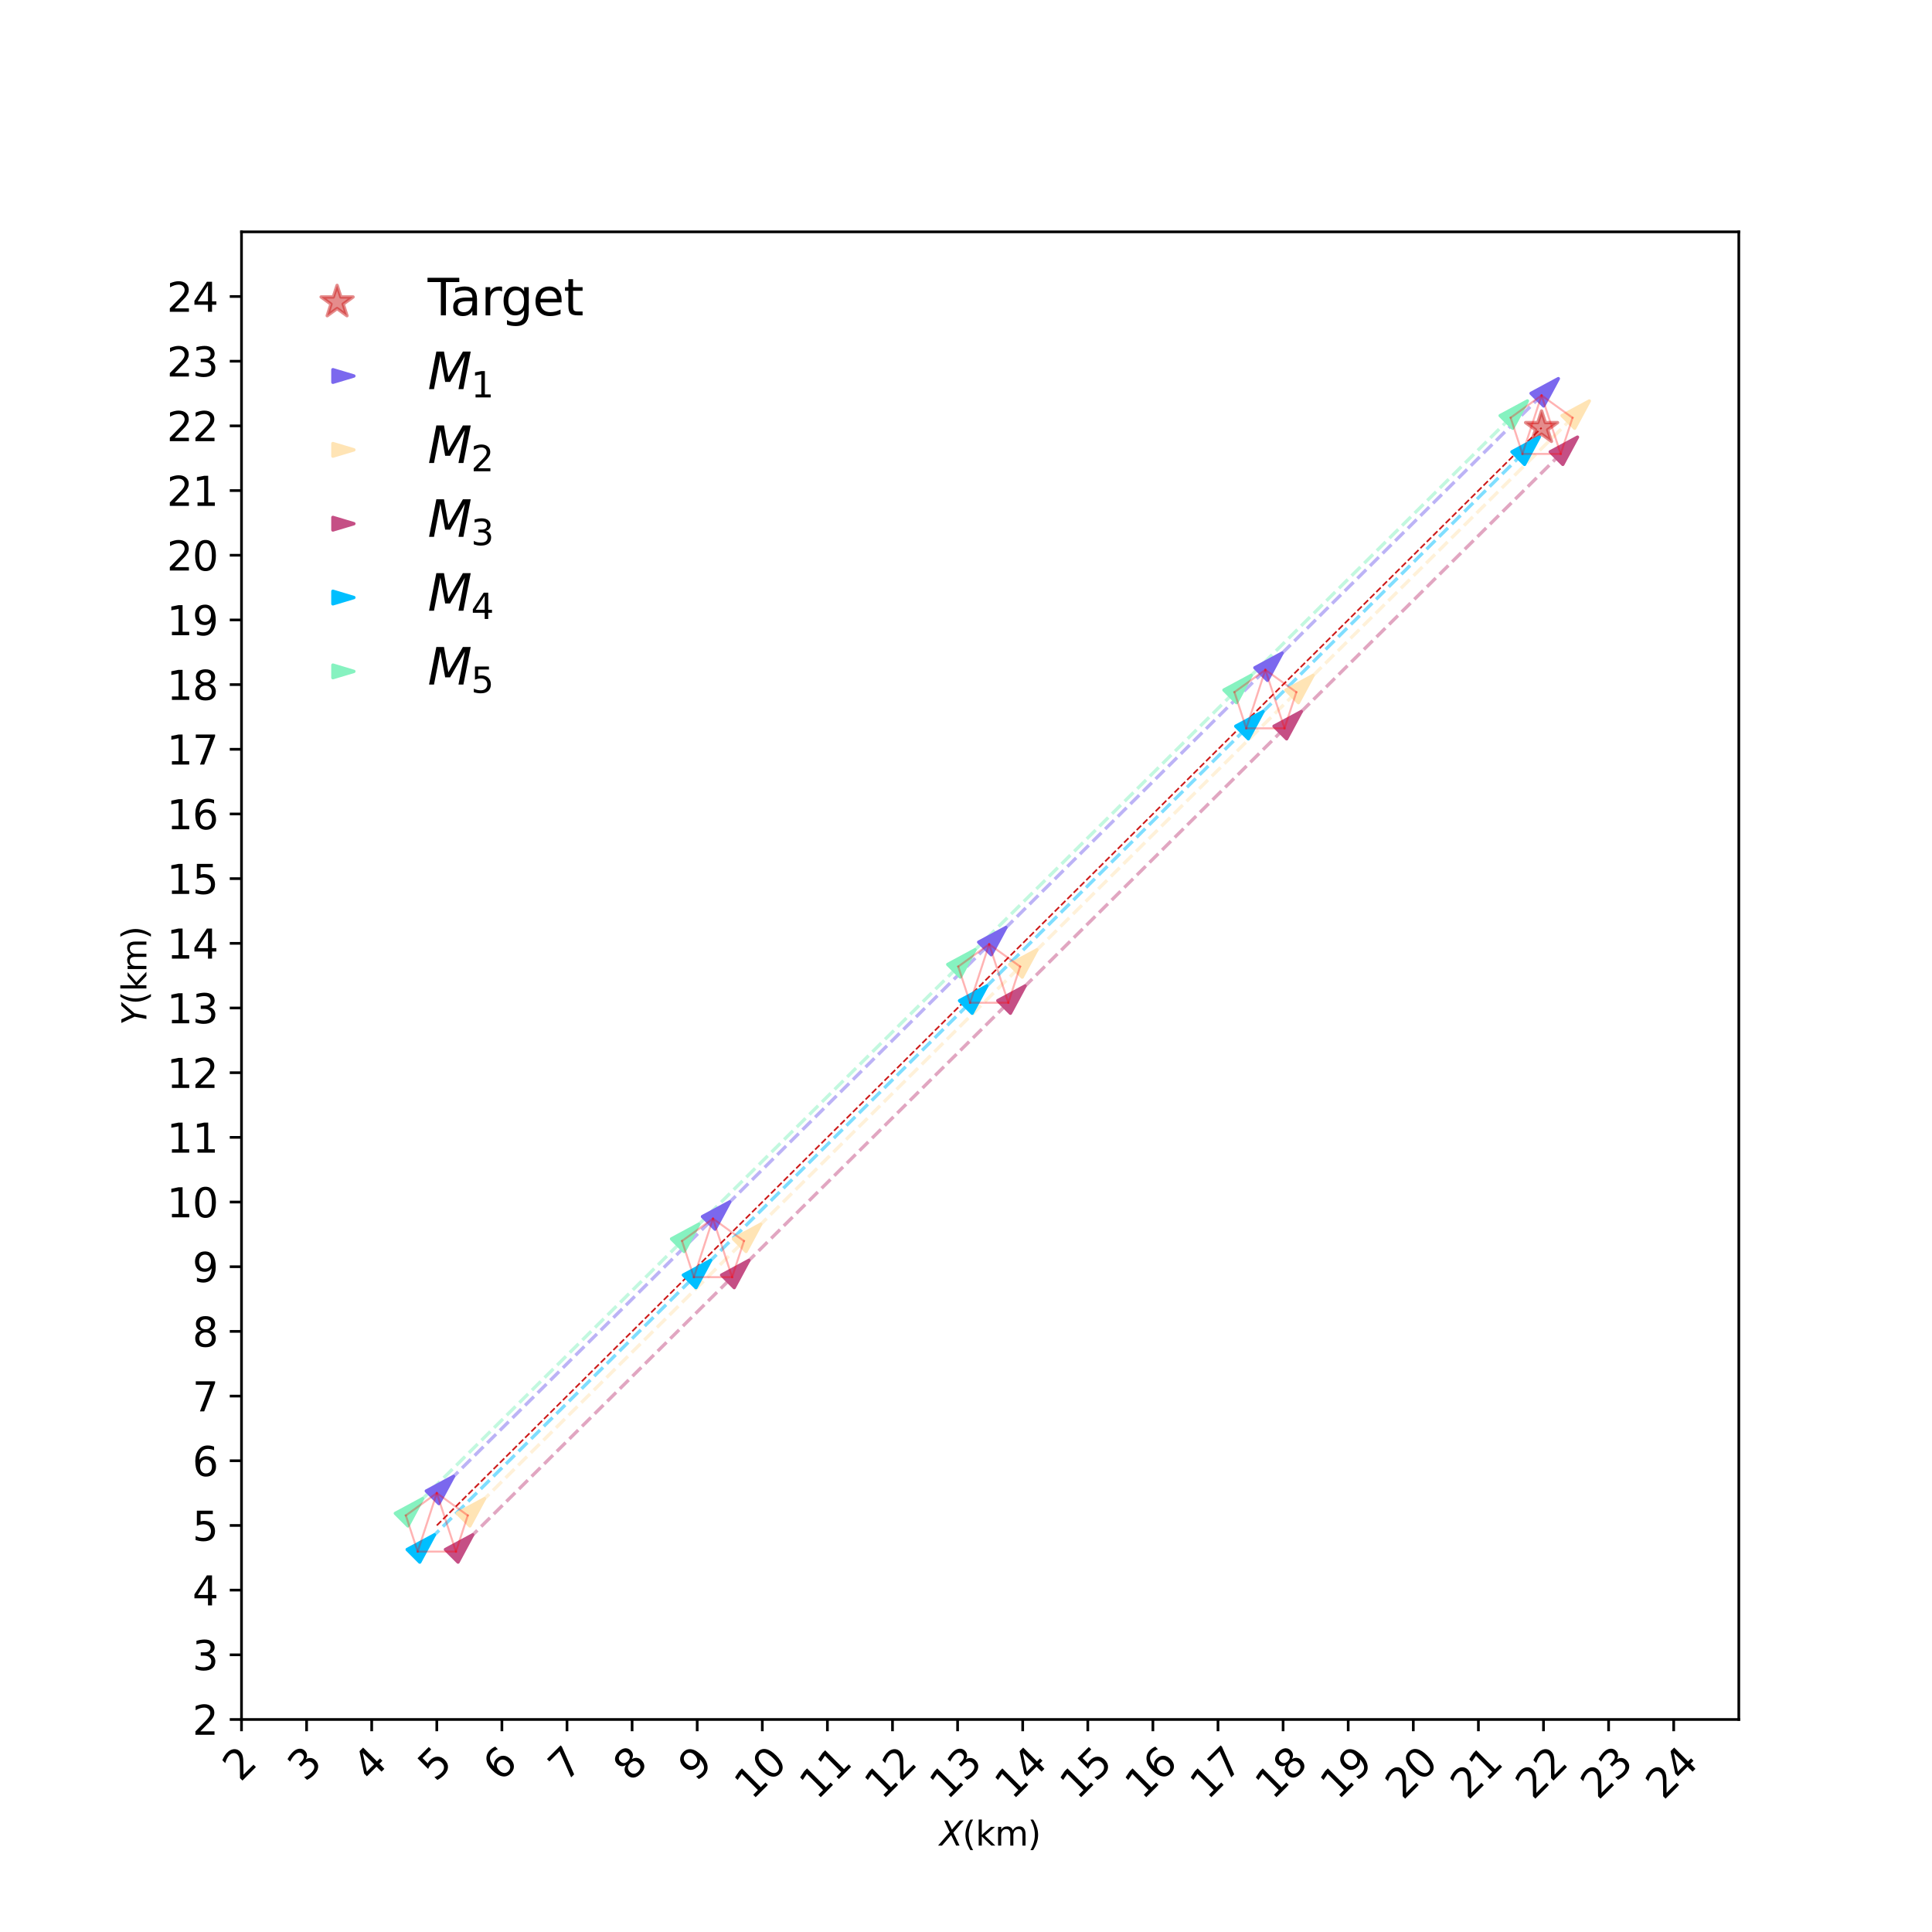 <?xml version="1.0" encoding="utf-8" standalone="no"?>
<!DOCTYPE svg PUBLIC "-//W3C//DTD SVG 1.1//EN"
  "http://www.w3.org/Graphics/SVG/1.1/DTD/svg11.dtd">
<svg xmlns:xlink="http://www.w3.org/1999/xlink" width="576pt" height="576pt" viewBox="0 0 576 576" xmlns="http://www.w3.org/2000/svg" version="1.1">
 <defs>
  <style type="text/css">*{stroke-linejoin: round; stroke-linecap: butt}</style>
 </defs>
 <g id="figure_1">
  <g id="patch_1">
   <path d="M 0 576 
L 576 576 
L 576 0 
L 0 0 
z
" style="fill: #ffffff"/>
  </g>
  <g id="axes_1">
   <g id="patch_2">
    <path d="M 72 512.64 
L 518.4 512.64 
L 518.4 69.12 
L 72 69.12 
z
" style="fill: #ffffff"/>
   </g>
   <g id="PathCollection_1">
    <defs>
     <path id="mf461448327" d="M 0 -5 
L -1.123 -1.545 
L -4.755 -1.545 
L -1.816 0.59 
L -2.939 4.045 
L -0 1.91 
L 2.939 4.045 
L 1.816 0.59 
L 4.755 -1.545 
L 1.123 -1.545 
z
" style="stroke: #cc1a1a; stroke-opacity: 0.5"/>
    </defs>
    <g clip-path="url(#pf5f53a43ed)">
     <use xlink:href="#mf461448327" x="459.603" y="127.538" style="fill: #cc1a1a; fill-opacity: 0.5; stroke: #cc1a1a; stroke-opacity: 0.5"/>
    </g>
   </g>
   <g id="PathCollection_2">
    <defs>
     <path id="m5a929d1d3b" d="M -1.25 -1.875 
L -1.25 1.875 
L 5 0 
z
" style="stroke: #7b68ee"/>
    </defs>
    <g clip-path="url(#pf5f53a43ed)"/>
   </g>
   <g id="PathCollection_3">
    <defs>
     <path id="med8a82a17f" d="M -1.25 -1.875 
L -1.25 1.875 
L 5 0 
z
" style="stroke: #ffe4b5"/>
    </defs>
    <g clip-path="url(#pf5f53a43ed)"/>
   </g>
   <g id="PathCollection_4">
    <defs>
     <path id="m4ff915cef5" d="M -1.25 -1.875 
L -1.25 1.875 
L 5 0 
z
" style="stroke: #c54f85"/>
    </defs>
    <g clip-path="url(#pf5f53a43ed)"/>
   </g>
   <g id="PathCollection_5">
    <defs>
     <path id="mc1f5eaf09a" d="M -1.25 -1.875 
L -1.25 1.875 
L 5 0 
z
" style="stroke: #00bfff"/>
    </defs>
    <g clip-path="url(#pf5f53a43ed)"/>
   </g>
   <g id="PathCollection_6">
    <defs>
     <path id="md182b844af" d="M -1.25 -1.875 
L -1.25 1.875 
L 5 0 
z
" style="stroke: #86f2c0"/>
    </defs>
    <g clip-path="url(#pf5f53a43ed)"/>
   </g>
   <g id="matplotlib.axis_1">
    <g id="xtick_1">
     <g id="line2d_1">
      <defs>
       <path id="mb06c5d0f78" d="M 0 0 
L 0 3.5 
" style="stroke: #000000; stroke-width: 0.8"/>
      </defs>
      <g>
       <use xlink:href="#mb06c5d0f78" x="72" y="512.64" style="stroke: #000000; stroke-width: 0.8"/>
      </g>
     </g>
     <g id="text_1">
      <!-- 2 -->
      <g transform="translate(71.642 531.486)rotate(-45)scale(0.12 -0.12)">
       <defs>
        <path id="DejaVuSans-32" d="M 1228 531 
L 3431 531 
L 3431 0 
L 469 0 
L 469 531 
Q 828 903 1448 1529 
Q 2069 2156 2228 2338 
Q 2531 2678 2651 2914 
Q 2772 3150 2772 3378 
Q 2772 3750 2511 3984 
Q 2250 4219 1831 4219 
Q 1534 4219 1204 4116 
Q 875 4013 500 3803 
L 500 4441 
Q 881 4594 1212 4672 
Q 1544 4750 1819 4750 
Q 2544 4750 2975 4387 
Q 3406 4025 3406 3419 
Q 3406 3131 3298 2873 
Q 3191 2616 2906 2266 
Q 2828 2175 2409 1742 
Q 1991 1309 1228 531 
z
" transform="scale(0.016)"/>
       </defs>
       <use xlink:href="#DejaVuSans-32"/>
      </g>
     </g>
    </g>
    <g id="xtick_2">
     <g id="line2d_2">
      <g>
       <use xlink:href="#mb06c5d0f78" x="91.409" y="512.64" style="stroke: #000000; stroke-width: 0.8"/>
      </g>
     </g>
     <g id="text_2">
      <!-- 3 -->
      <g transform="translate(91.051 531.486)rotate(-45)scale(0.12 -0.12)">
       <defs>
        <path id="DejaVuSans-33" d="M 2597 2516 
Q 3050 2419 3304 2112 
Q 3559 1806 3559 1356 
Q 3559 666 3084 287 
Q 2609 -91 1734 -91 
Q 1441 -91 1130 -33 
Q 819 25 488 141 
L 488 750 
Q 750 597 1062 519 
Q 1375 441 1716 441 
Q 2309 441 2620 675 
Q 2931 909 2931 1356 
Q 2931 1769 2642 2001 
Q 2353 2234 1838 2234 
L 1294 2234 
L 1294 2753 
L 1863 2753 
Q 2328 2753 2575 2939 
Q 2822 3125 2822 3475 
Q 2822 3834 2567 4026 
Q 2313 4219 1838 4219 
Q 1578 4219 1281 4162 
Q 984 4106 628 3988 
L 628 4550 
Q 988 4650 1302 4700 
Q 1616 4750 1894 4750 
Q 2613 4750 3031 4423 
Q 3450 4097 3450 3541 
Q 3450 3153 3228 2886 
Q 3006 2619 2597 2516 
z
" transform="scale(0.016)"/>
       </defs>
       <use xlink:href="#DejaVuSans-33"/>
      </g>
     </g>
    </g>
    <g id="xtick_3">
     <g id="line2d_3">
      <g>
       <use xlink:href="#mb06c5d0f78" x="110.817" y="512.64" style="stroke: #000000; stroke-width: 0.8"/>
      </g>
     </g>
     <g id="text_3">
      <!-- 4 -->
      <g transform="translate(110.459 531.486)rotate(-45)scale(0.12 -0.12)">
       <defs>
        <path id="DejaVuSans-34" d="M 2419 4116 
L 825 1625 
L 2419 1625 
L 2419 4116 
z
M 2253 4666 
L 3047 4666 
L 3047 1625 
L 3713 1625 
L 3713 1100 
L 3047 1100 
L 3047 0 
L 2419 0 
L 2419 1100 
L 313 1100 
L 313 1709 
L 2253 4666 
z
" transform="scale(0.016)"/>
       </defs>
       <use xlink:href="#DejaVuSans-34"/>
      </g>
     </g>
    </g>
    <g id="xtick_4">
     <g id="line2d_4">
      <g>
       <use xlink:href="#mb06c5d0f78" x="130.226" y="512.64" style="stroke: #000000; stroke-width: 0.8"/>
      </g>
     </g>
     <g id="text_4">
      <!-- 5 -->
      <g transform="translate(129.868 531.486)rotate(-45)scale(0.12 -0.12)">
       <defs>
        <path id="DejaVuSans-35" d="M 691 4666 
L 3169 4666 
L 3169 4134 
L 1269 4134 
L 1269 2991 
Q 1406 3038 1543 3061 
Q 1681 3084 1819 3084 
Q 2600 3084 3056 2656 
Q 3513 2228 3513 1497 
Q 3513 744 3044 326 
Q 2575 -91 1722 -91 
Q 1428 -91 1123 -41 
Q 819 9 494 109 
L 494 744 
Q 775 591 1075 516 
Q 1375 441 1709 441 
Q 2250 441 2565 725 
Q 2881 1009 2881 1497 
Q 2881 1984 2565 2268 
Q 2250 2553 1709 2553 
Q 1456 2553 1204 2497 
Q 953 2441 691 2322 
L 691 4666 
z
" transform="scale(0.016)"/>
       </defs>
       <use xlink:href="#DejaVuSans-35"/>
      </g>
     </g>
    </g>
    <g id="xtick_5">
     <g id="line2d_5">
      <g>
       <use xlink:href="#mb06c5d0f78" x="149.635" y="512.64" style="stroke: #000000; stroke-width: 0.8"/>
      </g>
     </g>
     <g id="text_5">
      <!-- 6 -->
      <g transform="translate(149.277 531.486)rotate(-45)scale(0.12 -0.12)">
       <defs>
        <path id="DejaVuSans-36" d="M 2113 2584 
Q 1688 2584 1439 2293 
Q 1191 2003 1191 1497 
Q 1191 994 1439 701 
Q 1688 409 2113 409 
Q 2538 409 2786 701 
Q 3034 994 3034 1497 
Q 3034 2003 2786 2293 
Q 2538 2584 2113 2584 
z
M 3366 4563 
L 3366 3988 
Q 3128 4100 2886 4159 
Q 2644 4219 2406 4219 
Q 1781 4219 1451 3797 
Q 1122 3375 1075 2522 
Q 1259 2794 1537 2939 
Q 1816 3084 2150 3084 
Q 2853 3084 3261 2657 
Q 3669 2231 3669 1497 
Q 3669 778 3244 343 
Q 2819 -91 2113 -91 
Q 1303 -91 875 529 
Q 447 1150 447 2328 
Q 447 3434 972 4092 
Q 1497 4750 2381 4750 
Q 2619 4750 2861 4703 
Q 3103 4656 3366 4563 
z
" transform="scale(0.016)"/>
       </defs>
       <use xlink:href="#DejaVuSans-36"/>
      </g>
     </g>
    </g>
    <g id="xtick_6">
     <g id="line2d_6">
      <g>
       <use xlink:href="#mb06c5d0f78" x="169.043" y="512.64" style="stroke: #000000; stroke-width: 0.8"/>
      </g>
     </g>
     <g id="text_6">
      <!-- 7 -->
      <g transform="translate(168.686 531.486)rotate(-45)scale(0.12 -0.12)">
       <defs>
        <path id="DejaVuSans-37" d="M 525 4666 
L 3525 4666 
L 3525 4397 
L 1831 0 
L 1172 0 
L 2766 4134 
L 525 4134 
L 525 4666 
z
" transform="scale(0.016)"/>
       </defs>
       <use xlink:href="#DejaVuSans-37"/>
      </g>
     </g>
    </g>
    <g id="xtick_7">
     <g id="line2d_7">
      <g>
       <use xlink:href="#mb06c5d0f78" x="188.452" y="512.64" style="stroke: #000000; stroke-width: 0.8"/>
      </g>
     </g>
     <g id="text_7">
      <!-- 8 -->
      <g transform="translate(188.094 531.486)rotate(-45)scale(0.12 -0.12)">
       <defs>
        <path id="DejaVuSans-38" d="M 2034 2216 
Q 1584 2216 1326 1975 
Q 1069 1734 1069 1313 
Q 1069 891 1326 650 
Q 1584 409 2034 409 
Q 2484 409 2743 651 
Q 3003 894 3003 1313 
Q 3003 1734 2745 1975 
Q 2488 2216 2034 2216 
z
M 1403 2484 
Q 997 2584 770 2862 
Q 544 3141 544 3541 
Q 544 4100 942 4425 
Q 1341 4750 2034 4750 
Q 2731 4750 3128 4425 
Q 3525 4100 3525 3541 
Q 3525 3141 3298 2862 
Q 3072 2584 2669 2484 
Q 3125 2378 3379 2068 
Q 3634 1759 3634 1313 
Q 3634 634 3220 271 
Q 2806 -91 2034 -91 
Q 1263 -91 848 271 
Q 434 634 434 1313 
Q 434 1759 690 2068 
Q 947 2378 1403 2484 
z
M 1172 3481 
Q 1172 3119 1398 2916 
Q 1625 2713 2034 2713 
Q 2441 2713 2670 2916 
Q 2900 3119 2900 3481 
Q 2900 3844 2670 4047 
Q 2441 4250 2034 4250 
Q 1625 4250 1398 4047 
Q 1172 3844 1172 3481 
z
" transform="scale(0.016)"/>
       </defs>
       <use xlink:href="#DejaVuSans-38"/>
      </g>
     </g>
    </g>
    <g id="xtick_8">
     <g id="line2d_8">
      <g>
       <use xlink:href="#mb06c5d0f78" x="207.861" y="512.64" style="stroke: #000000; stroke-width: 0.8"/>
      </g>
     </g>
     <g id="text_8">
      <!-- 9 -->
      <g transform="translate(207.503 531.486)rotate(-45)scale(0.12 -0.12)">
       <defs>
        <path id="DejaVuSans-39" d="M 703 97 
L 703 672 
Q 941 559 1184 500 
Q 1428 441 1663 441 
Q 2288 441 2617 861 
Q 2947 1281 2994 2138 
Q 2813 1869 2534 1725 
Q 2256 1581 1919 1581 
Q 1219 1581 811 2004 
Q 403 2428 403 3163 
Q 403 3881 828 4315 
Q 1253 4750 1959 4750 
Q 2769 4750 3195 4129 
Q 3622 3509 3622 2328 
Q 3622 1225 3098 567 
Q 2575 -91 1691 -91 
Q 1453 -91 1209 -44 
Q 966 3 703 97 
z
M 1959 2075 
Q 2384 2075 2632 2365 
Q 2881 2656 2881 3163 
Q 2881 3666 2632 3958 
Q 2384 4250 1959 4250 
Q 1534 4250 1286 3958 
Q 1038 3666 1038 3163 
Q 1038 2656 1286 2365 
Q 1534 2075 1959 2075 
z
" transform="scale(0.016)"/>
       </defs>
       <use xlink:href="#DejaVuSans-39"/>
      </g>
     </g>
    </g>
    <g id="xtick_9">
     <g id="line2d_9">
      <g>
       <use xlink:href="#mb06c5d0f78" x="227.27" y="512.64" style="stroke: #000000; stroke-width: 0.8"/>
      </g>
     </g>
     <g id="text_9">
      <!-- 10 -->
      <g transform="translate(224.212 536.885)rotate(-45)scale(0.12 -0.12)">
       <defs>
        <path id="DejaVuSans-31" d="M 794 531 
L 1825 531 
L 1825 4091 
L 703 3866 
L 703 4441 
L 1819 4666 
L 2450 4666 
L 2450 531 
L 3481 531 
L 3481 0 
L 794 0 
L 794 531 
z
" transform="scale(0.016)"/>
        <path id="DejaVuSans-30" d="M 2034 4250 
Q 1547 4250 1301 3770 
Q 1056 3291 1056 2328 
Q 1056 1369 1301 889 
Q 1547 409 2034 409 
Q 2525 409 2770 889 
Q 3016 1369 3016 2328 
Q 3016 3291 2770 3770 
Q 2525 4250 2034 4250 
z
M 2034 4750 
Q 2819 4750 3233 4129 
Q 3647 3509 3647 2328 
Q 3647 1150 3233 529 
Q 2819 -91 2034 -91 
Q 1250 -91 836 529 
Q 422 1150 422 2328 
Q 422 3509 836 4129 
Q 1250 4750 2034 4750 
z
" transform="scale(0.016)"/>
       </defs>
       <use xlink:href="#DejaVuSans-31"/>
       <use xlink:href="#DejaVuSans-30" x="63.623"/>
      </g>
     </g>
    </g>
    <g id="xtick_10">
     <g id="line2d_10">
      <g>
       <use xlink:href="#mb06c5d0f78" x="246.678" y="512.64" style="stroke: #000000; stroke-width: 0.8"/>
      </g>
     </g>
     <g id="text_10">
      <!-- 11 -->
      <g transform="translate(243.621 536.885)rotate(-45)scale(0.12 -0.12)">
       <use xlink:href="#DejaVuSans-31"/>
       <use xlink:href="#DejaVuSans-31" x="63.623"/>
      </g>
     </g>
    </g>
    <g id="xtick_11">
     <g id="line2d_11">
      <g>
       <use xlink:href="#mb06c5d0f78" x="266.087" y="512.64" style="stroke: #000000; stroke-width: 0.8"/>
      </g>
     </g>
     <g id="text_11">
      <!-- 12 -->
      <g transform="translate(263.03 536.885)rotate(-45)scale(0.12 -0.12)">
       <use xlink:href="#DejaVuSans-31"/>
       <use xlink:href="#DejaVuSans-32" x="63.623"/>
      </g>
     </g>
    </g>
    <g id="xtick_12">
     <g id="line2d_12">
      <g>
       <use xlink:href="#mb06c5d0f78" x="285.496" y="512.64" style="stroke: #000000; stroke-width: 0.8"/>
      </g>
     </g>
     <g id="text_12">
      <!-- 13 -->
      <g transform="translate(282.438 536.885)rotate(-45)scale(0.12 -0.12)">
       <use xlink:href="#DejaVuSans-31"/>
       <use xlink:href="#DejaVuSans-33" x="63.623"/>
      </g>
     </g>
    </g>
    <g id="xtick_13">
     <g id="line2d_13">
      <g>
       <use xlink:href="#mb06c5d0f78" x="304.904" y="512.64" style="stroke: #000000; stroke-width: 0.8"/>
      </g>
     </g>
     <g id="text_13">
      <!-- 14 -->
      <g transform="translate(301.847 536.885)rotate(-45)scale(0.12 -0.12)">
       <use xlink:href="#DejaVuSans-31"/>
       <use xlink:href="#DejaVuSans-34" x="63.623"/>
      </g>
     </g>
    </g>
    <g id="xtick_14">
     <g id="line2d_14">
      <g>
       <use xlink:href="#mb06c5d0f78" x="324.313" y="512.64" style="stroke: #000000; stroke-width: 0.8"/>
      </g>
     </g>
     <g id="text_14">
      <!-- 15 -->
      <g transform="translate(321.256 536.885)rotate(-45)scale(0.12 -0.12)">
       <use xlink:href="#DejaVuSans-31"/>
       <use xlink:href="#DejaVuSans-35" x="63.623"/>
      </g>
     </g>
    </g>
    <g id="xtick_15">
     <g id="line2d_15">
      <g>
       <use xlink:href="#mb06c5d0f78" x="343.722" y="512.64" style="stroke: #000000; stroke-width: 0.8"/>
      </g>
     </g>
     <g id="text_15">
      <!-- 16 -->
      <g transform="translate(340.664 536.885)rotate(-45)scale(0.12 -0.12)">
       <use xlink:href="#DejaVuSans-31"/>
       <use xlink:href="#DejaVuSans-36" x="63.623"/>
      </g>
     </g>
    </g>
    <g id="xtick_16">
     <g id="line2d_16">
      <g>
       <use xlink:href="#mb06c5d0f78" x="363.13" y="512.64" style="stroke: #000000; stroke-width: 0.8"/>
      </g>
     </g>
     <g id="text_16">
      <!-- 17 -->
      <g transform="translate(360.073 536.885)rotate(-45)scale(0.12 -0.12)">
       <use xlink:href="#DejaVuSans-31"/>
       <use xlink:href="#DejaVuSans-37" x="63.623"/>
      </g>
     </g>
    </g>
    <g id="xtick_17">
     <g id="line2d_17">
      <g>
       <use xlink:href="#mb06c5d0f78" x="382.539" y="512.64" style="stroke: #000000; stroke-width: 0.8"/>
      </g>
     </g>
     <g id="text_17">
      <!-- 18 -->
      <g transform="translate(379.482 536.885)rotate(-45)scale(0.12 -0.12)">
       <use xlink:href="#DejaVuSans-31"/>
       <use xlink:href="#DejaVuSans-38" x="63.623"/>
      </g>
     </g>
    </g>
    <g id="xtick_18">
     <g id="line2d_18">
      <g>
       <use xlink:href="#mb06c5d0f78" x="401.948" y="512.64" style="stroke: #000000; stroke-width: 0.8"/>
      </g>
     </g>
     <g id="text_18">
      <!-- 19 -->
      <g transform="translate(398.89 536.885)rotate(-45)scale(0.12 -0.12)">
       <use xlink:href="#DejaVuSans-31"/>
       <use xlink:href="#DejaVuSans-39" x="63.623"/>
      </g>
     </g>
    </g>
    <g id="xtick_19">
     <g id="line2d_19">
      <g>
       <use xlink:href="#mb06c5d0f78" x="421.357" y="512.64" style="stroke: #000000; stroke-width: 0.8"/>
      </g>
     </g>
     <g id="text_19">
      <!-- 20 -->
      <g transform="translate(418.299 536.885)rotate(-45)scale(0.12 -0.12)">
       <use xlink:href="#DejaVuSans-32"/>
       <use xlink:href="#DejaVuSans-30" x="63.623"/>
      </g>
     </g>
    </g>
    <g id="xtick_20">
     <g id="line2d_20">
      <g>
       <use xlink:href="#mb06c5d0f78" x="440.765" y="512.64" style="stroke: #000000; stroke-width: 0.8"/>
      </g>
     </g>
     <g id="text_20">
      <!-- 21 -->
      <g transform="translate(437.708 536.885)rotate(-45)scale(0.12 -0.12)">
       <use xlink:href="#DejaVuSans-32"/>
       <use xlink:href="#DejaVuSans-31" x="63.623"/>
      </g>
     </g>
    </g>
    <g id="xtick_21">
     <g id="line2d_21">
      <g>
       <use xlink:href="#mb06c5d0f78" x="460.174" y="512.64" style="stroke: #000000; stroke-width: 0.8"/>
      </g>
     </g>
     <g id="text_21">
      <!-- 22 -->
      <g transform="translate(457.117 536.885)rotate(-45)scale(0.12 -0.12)">
       <use xlink:href="#DejaVuSans-32"/>
       <use xlink:href="#DejaVuSans-32" x="63.623"/>
      </g>
     </g>
    </g>
    <g id="xtick_22">
     <g id="line2d_22">
      <g>
       <use xlink:href="#mb06c5d0f78" x="479.583" y="512.64" style="stroke: #000000; stroke-width: 0.8"/>
      </g>
     </g>
     <g id="text_22">
      <!-- 23 -->
      <g transform="translate(476.525 536.885)rotate(-45)scale(0.12 -0.12)">
       <use xlink:href="#DejaVuSans-32"/>
       <use xlink:href="#DejaVuSans-33" x="63.623"/>
      </g>
     </g>
    </g>
    <g id="xtick_23">
     <g id="line2d_23">
      <g>
       <use xlink:href="#mb06c5d0f78" x="498.991" y="512.64" style="stroke: #000000; stroke-width: 0.8"/>
      </g>
     </g>
     <g id="text_23">
      <!-- 24 -->
      <g transform="translate(495.934 536.885)rotate(-45)scale(0.12 -0.12)">
       <use xlink:href="#DejaVuSans-32"/>
       <use xlink:href="#DejaVuSans-34" x="63.623"/>
      </g>
     </g>
    </g>
    <g id="text_24">
     <!-- $X$(km) -->
     <g transform="translate(280.1 550.248)scale(0.1 -0.1)">
      <defs>
       <path id="DejaVuSans-Oblique-58" d="M 878 4666 
L 1516 4666 
L 2316 2981 
L 3763 4666 
L 4500 4666 
L 2578 2438 
L 3738 0 
L 3103 0 
L 2163 1966 
L 459 0 
L -275 0 
L 1906 2509 
L 878 4666 
z
" transform="scale(0.016)"/>
       <path id="DejaVuSans-28" d="M 1984 4856 
Q 1566 4138 1362 3434 
Q 1159 2731 1159 2009 
Q 1159 1288 1364 580 
Q 1569 -128 1984 -844 
L 1484 -844 
Q 1016 -109 783 600 
Q 550 1309 550 2009 
Q 550 2706 781 3412 
Q 1013 4119 1484 4856 
L 1984 4856 
z
" transform="scale(0.016)"/>
       <path id="DejaVuSans-6b" d="M 581 4863 
L 1159 4863 
L 1159 1991 
L 2875 3500 
L 3609 3500 
L 1753 1863 
L 3688 0 
L 2938 0 
L 1159 1709 
L 1159 0 
L 581 0 
L 581 4863 
z
" transform="scale(0.016)"/>
       <path id="DejaVuSans-6d" d="M 3328 2828 
Q 3544 3216 3844 3400 
Q 4144 3584 4550 3584 
Q 5097 3584 5394 3201 
Q 5691 2819 5691 2113 
L 5691 0 
L 5113 0 
L 5113 2094 
Q 5113 2597 4934 2840 
Q 4756 3084 4391 3084 
Q 3944 3084 3684 2787 
Q 3425 2491 3425 1978 
L 3425 0 
L 2847 0 
L 2847 2094 
Q 2847 2600 2669 2842 
Q 2491 3084 2119 3084 
Q 1678 3084 1418 2786 
Q 1159 2488 1159 1978 
L 1159 0 
L 581 0 
L 581 3500 
L 1159 3500 
L 1159 2956 
Q 1356 3278 1631 3431 
Q 1906 3584 2284 3584 
Q 2666 3584 2933 3390 
Q 3200 3197 3328 2828 
z
" transform="scale(0.016)"/>
       <path id="DejaVuSans-29" d="M 513 4856 
L 1013 4856 
Q 1481 4119 1714 3412 
Q 1947 2706 1947 2009 
Q 1947 1309 1714 600 
Q 1481 -109 1013 -844 
L 513 -844 
Q 928 -128 1133 580 
Q 1338 1288 1338 2009 
Q 1338 2731 1133 3434 
Q 928 4138 513 4856 
z
" transform="scale(0.016)"/>
      </defs>
      <use xlink:href="#DejaVuSans-Oblique-58" transform="translate(0 0.016)"/>
      <use xlink:href="#DejaVuSans-28" transform="translate(68.506 0.016)"/>
      <use xlink:href="#DejaVuSans-6b" transform="translate(107.52 0.016)"/>
      <use xlink:href="#DejaVuSans-6d" transform="translate(165.43 0.016)"/>
      <use xlink:href="#DejaVuSans-29" transform="translate(262.842 0.016)"/>
     </g>
    </g>
   </g>
   <g id="matplotlib.axis_2">
    <g id="ytick_1">
     <g id="line2d_24">
      <defs>
       <path id="mab86d1ef84" d="M 0 0 
L -3.5 0 
" style="stroke: #000000; stroke-width: 0.8"/>
      </defs>
      <g>
       <use xlink:href="#mab86d1ef84" x="72" y="512.64" style="stroke: #000000; stroke-width: 0.8"/>
      </g>
     </g>
     <g id="text_25">
      <!-- 2 -->
      <g transform="translate(57.365 517.199)scale(0.12 -0.12)">
       <use xlink:href="#DejaVuSans-32"/>
      </g>
     </g>
    </g>
    <g id="ytick_2">
     <g id="line2d_25">
      <g>
       <use xlink:href="#mab86d1ef84" x="72" y="493.357" style="stroke: #000000; stroke-width: 0.8"/>
      </g>
     </g>
     <g id="text_26">
      <!-- 3 -->
      <g transform="translate(57.365 497.916)scale(0.12 -0.12)">
       <use xlink:href="#DejaVuSans-33"/>
      </g>
     </g>
    </g>
    <g id="ytick_3">
     <g id="line2d_26">
      <g>
       <use xlink:href="#mab86d1ef84" x="72" y="474.073" style="stroke: #000000; stroke-width: 0.8"/>
      </g>
     </g>
     <g id="text_27">
      <!-- 4 -->
      <g transform="translate(57.365 478.632)scale(0.12 -0.12)">
       <use xlink:href="#DejaVuSans-34"/>
      </g>
     </g>
    </g>
    <g id="ytick_4">
     <g id="line2d_27">
      <g>
       <use xlink:href="#mab86d1ef84" x="72" y="454.79" style="stroke: #000000; stroke-width: 0.8"/>
      </g>
     </g>
     <g id="text_28">
      <!-- 5 -->
      <g transform="translate(57.365 459.349)scale(0.12 -0.12)">
       <use xlink:href="#DejaVuSans-35"/>
      </g>
     </g>
    </g>
    <g id="ytick_5">
     <g id="line2d_28">
      <g>
       <use xlink:href="#mab86d1ef84" x="72" y="435.506" style="stroke: #000000; stroke-width: 0.8"/>
      </g>
     </g>
     <g id="text_29">
      <!-- 6 -->
      <g transform="translate(57.365 440.065)scale(0.12 -0.12)">
       <use xlink:href="#DejaVuSans-36"/>
      </g>
     </g>
    </g>
    <g id="ytick_6">
     <g id="line2d_29">
      <g>
       <use xlink:href="#mab86d1ef84" x="72" y="416.223" style="stroke: #000000; stroke-width: 0.8"/>
      </g>
     </g>
     <g id="text_30">
      <!-- 7 -->
      <g transform="translate(57.365 420.782)scale(0.12 -0.12)">
       <use xlink:href="#DejaVuSans-37"/>
      </g>
     </g>
    </g>
    <g id="ytick_7">
     <g id="line2d_30">
      <g>
       <use xlink:href="#mab86d1ef84" x="72" y="396.939" style="stroke: #000000; stroke-width: 0.8"/>
      </g>
     </g>
     <g id="text_31">
      <!-- 8 -->
      <g transform="translate(57.365 401.498)scale(0.12 -0.12)">
       <use xlink:href="#DejaVuSans-38"/>
      </g>
     </g>
    </g>
    <g id="ytick_8">
     <g id="line2d_31">
      <g>
       <use xlink:href="#mab86d1ef84" x="72" y="377.656" style="stroke: #000000; stroke-width: 0.8"/>
      </g>
     </g>
     <g id="text_32">
      <!-- 9 -->
      <g transform="translate(57.365 382.215)scale(0.12 -0.12)">
       <use xlink:href="#DejaVuSans-39"/>
      </g>
     </g>
    </g>
    <g id="ytick_9">
     <g id="line2d_32">
      <g>
       <use xlink:href="#mab86d1ef84" x="72" y="358.372" style="stroke: #000000; stroke-width: 0.8"/>
      </g>
     </g>
     <g id="text_33">
      <!-- 10 -->
      <g transform="translate(49.73 362.931)scale(0.12 -0.12)">
       <use xlink:href="#DejaVuSans-31"/>
       <use xlink:href="#DejaVuSans-30" x="63.623"/>
      </g>
     </g>
    </g>
    <g id="ytick_10">
     <g id="line2d_33">
      <g>
       <use xlink:href="#mab86d1ef84" x="72" y="339.089" style="stroke: #000000; stroke-width: 0.8"/>
      </g>
     </g>
     <g id="text_34">
      <!-- 11 -->
      <g transform="translate(49.73 343.648)scale(0.12 -0.12)">
       <use xlink:href="#DejaVuSans-31"/>
       <use xlink:href="#DejaVuSans-31" x="63.623"/>
      </g>
     </g>
    </g>
    <g id="ytick_11">
     <g id="line2d_34">
      <g>
       <use xlink:href="#mab86d1ef84" x="72" y="319.805" style="stroke: #000000; stroke-width: 0.8"/>
      </g>
     </g>
     <g id="text_35">
      <!-- 12 -->
      <g transform="translate(49.73 324.364)scale(0.12 -0.12)">
       <use xlink:href="#DejaVuSans-31"/>
       <use xlink:href="#DejaVuSans-32" x="63.623"/>
      </g>
     </g>
    </g>
    <g id="ytick_12">
     <g id="line2d_35">
      <g>
       <use xlink:href="#mab86d1ef84" x="72" y="300.522" style="stroke: #000000; stroke-width: 0.8"/>
      </g>
     </g>
     <g id="text_36">
      <!-- 13 -->
      <g transform="translate(49.73 305.081)scale(0.12 -0.12)">
       <use xlink:href="#DejaVuSans-31"/>
       <use xlink:href="#DejaVuSans-33" x="63.623"/>
      </g>
     </g>
    </g>
    <g id="ytick_13">
     <g id="line2d_36">
      <g>
       <use xlink:href="#mab86d1ef84" x="72" y="281.238" style="stroke: #000000; stroke-width: 0.8"/>
      </g>
     </g>
     <g id="text_37">
      <!-- 14 -->
      <g transform="translate(49.73 285.797)scale(0.12 -0.12)">
       <use xlink:href="#DejaVuSans-31"/>
       <use xlink:href="#DejaVuSans-34" x="63.623"/>
      </g>
     </g>
    </g>
    <g id="ytick_14">
     <g id="line2d_37">
      <g>
       <use xlink:href="#mab86d1ef84" x="72" y="261.955" style="stroke: #000000; stroke-width: 0.8"/>
      </g>
     </g>
     <g id="text_38">
      <!-- 15 -->
      <g transform="translate(49.73 266.514)scale(0.12 -0.12)">
       <use xlink:href="#DejaVuSans-31"/>
       <use xlink:href="#DejaVuSans-35" x="63.623"/>
      </g>
     </g>
    </g>
    <g id="ytick_15">
     <g id="line2d_38">
      <g>
       <use xlink:href="#mab86d1ef84" x="72" y="242.671" style="stroke: #000000; stroke-width: 0.8"/>
      </g>
     </g>
     <g id="text_39">
      <!-- 16 -->
      <g transform="translate(49.73 247.23)scale(0.12 -0.12)">
       <use xlink:href="#DejaVuSans-31"/>
       <use xlink:href="#DejaVuSans-36" x="63.623"/>
      </g>
     </g>
    </g>
    <g id="ytick_16">
     <g id="line2d_39">
      <g>
       <use xlink:href="#mab86d1ef84" x="72" y="223.388" style="stroke: #000000; stroke-width: 0.8"/>
      </g>
     </g>
     <g id="text_40">
      <!-- 17 -->
      <g transform="translate(49.73 227.947)scale(0.12 -0.12)">
       <use xlink:href="#DejaVuSans-31"/>
       <use xlink:href="#DejaVuSans-37" x="63.623"/>
      </g>
     </g>
    </g>
    <g id="ytick_17">
     <g id="line2d_40">
      <g>
       <use xlink:href="#mab86d1ef84" x="72" y="204.104" style="stroke: #000000; stroke-width: 0.8"/>
      </g>
     </g>
     <g id="text_41">
      <!-- 18 -->
      <g transform="translate(49.73 208.663)scale(0.12 -0.12)">
       <use xlink:href="#DejaVuSans-31"/>
       <use xlink:href="#DejaVuSans-38" x="63.623"/>
      </g>
     </g>
    </g>
    <g id="ytick_18">
     <g id="line2d_41">
      <g>
       <use xlink:href="#mab86d1ef84" x="72" y="184.821" style="stroke: #000000; stroke-width: 0.8"/>
      </g>
     </g>
     <g id="text_42">
      <!-- 19 -->
      <g transform="translate(49.73 189.38)scale(0.12 -0.12)">
       <use xlink:href="#DejaVuSans-31"/>
       <use xlink:href="#DejaVuSans-39" x="63.623"/>
      </g>
     </g>
    </g>
    <g id="ytick_19">
     <g id="line2d_42">
      <g>
       <use xlink:href="#mab86d1ef84" x="72" y="165.537" style="stroke: #000000; stroke-width: 0.8"/>
      </g>
     </g>
     <g id="text_43">
      <!-- 20 -->
      <g transform="translate(49.73 170.096)scale(0.12 -0.12)">
       <use xlink:href="#DejaVuSans-32"/>
       <use xlink:href="#DejaVuSans-30" x="63.623"/>
      </g>
     </g>
    </g>
    <g id="ytick_20">
     <g id="line2d_43">
      <g>
       <use xlink:href="#mab86d1ef84" x="72" y="146.254" style="stroke: #000000; stroke-width: 0.8"/>
      </g>
     </g>
     <g id="text_44">
      <!-- 21 -->
      <g transform="translate(49.73 150.813)scale(0.12 -0.12)">
       <use xlink:href="#DejaVuSans-32"/>
       <use xlink:href="#DejaVuSans-31" x="63.623"/>
      </g>
     </g>
    </g>
    <g id="ytick_21">
     <g id="line2d_44">
      <g>
       <use xlink:href="#mab86d1ef84" x="72" y="126.97" style="stroke: #000000; stroke-width: 0.8"/>
      </g>
     </g>
     <g id="text_45">
      <!-- 22 -->
      <g transform="translate(49.73 131.529)scale(0.12 -0.12)">
       <use xlink:href="#DejaVuSans-32"/>
       <use xlink:href="#DejaVuSans-32" x="63.623"/>
      </g>
     </g>
    </g>
    <g id="ytick_22">
     <g id="line2d_45">
      <g>
       <use xlink:href="#mab86d1ef84" x="72" y="107.687" style="stroke: #000000; stroke-width: 0.8"/>
      </g>
     </g>
     <g id="text_46">
      <!-- 23 -->
      <g transform="translate(49.73 112.246)scale(0.12 -0.12)">
       <use xlink:href="#DejaVuSans-32"/>
       <use xlink:href="#DejaVuSans-33" x="63.623"/>
      </g>
     </g>
    </g>
    <g id="ytick_23">
     <g id="line2d_46">
      <g>
       <use xlink:href="#mab86d1ef84" x="72" y="88.403" style="stroke: #000000; stroke-width: 0.8"/>
      </g>
     </g>
     <g id="text_47">
      <!-- 24 -->
      <g transform="translate(49.73 92.963)scale(0.12 -0.12)">
       <use xlink:href="#DejaVuSans-32"/>
       <use xlink:href="#DejaVuSans-34" x="63.623"/>
      </g>
     </g>
    </g>
    <g id="text_48">
     <!-- $Y$(km) -->
     <g transform="translate(43.65 305.63)rotate(-90)scale(0.1 -0.1)">
      <defs>
       <path id="DejaVuSans-Oblique-59" d="M 403 4666 
L 1081 4666 
L 1953 2747 
L 3616 4666 
L 4325 4666 
L 2209 2222 
L 1778 0 
L 1147 0 
L 1575 2222 
L 403 4666 
z
" transform="scale(0.016)"/>
      </defs>
      <use xlink:href="#DejaVuSans-Oblique-59" transform="translate(0 0.016)"/>
      <use xlink:href="#DejaVuSans-28" transform="translate(61.084 0.016)"/>
      <use xlink:href="#DejaVuSans-6b" transform="translate(100.098 0.016)"/>
      <use xlink:href="#DejaVuSans-6d" transform="translate(158.008 0.016)"/>
      <use xlink:href="#DejaVuSans-29" transform="translate(255.42 0.016)"/>
     </g>
    </g>
   </g>
   <g id="line2d_47">
    <path d="M 130.226 445.148 
L 459.595 117.891 
L 459.595 117.891 
" clip-path="url(#pf5f53a43ed)" style="fill: none; stroke-dasharray: 3.7,1.6; stroke-dashoffset: 0; stroke: #7b68ee; stroke-opacity: 0.5"/>
   </g>
   <g id="line2d_48">
    <path d="M 139.455 451.81 
L 468.83 124.548 
L 468.83 124.548 
" clip-path="url(#pf5f53a43ed)" style="fill: none; stroke-dasharray: 3.7,1.6; stroke-dashoffset: 0; stroke: #ffe4b5; stroke-opacity: 0.5"/>
   </g>
   <g id="line2d_49">
    <path d="M 135.93 462.59 
L 465.305 135.325 
L 465.305 135.325 
" clip-path="url(#pf5f53a43ed)" style="fill: none; stroke-dasharray: 3.7,1.6; stroke-dashoffset: 0; stroke: #c54f85; stroke-opacity: 0.5"/>
   </g>
   <g id="line2d_50">
    <path d="M 124.522 462.59 
L 453.897 135.327 
L 453.897 135.327 
" clip-path="url(#pf5f53a43ed)" style="fill: none; stroke-dasharray: 3.7,1.6; stroke-dashoffset: 0; stroke: #00bfff; stroke-opacity: 0.5"/>
   </g>
   <g id="line2d_51">
    <path d="M 120.997 451.81 
L 450.376 124.537 
L 450.376 124.537 
" clip-path="url(#pf5f53a43ed)" style="fill: none; stroke-dasharray: 3.7,1.6; stroke-dashoffset: 0; stroke: #86f2c0; stroke-opacity: 0.5"/>
   </g>
   <g id="line2d_52">
    <path d="M 130.226 454.79 
L 459.603 127.538 
L 459.603 127.538 
" clip-path="url(#pf5f53a43ed)" style="fill: none; stroke-dasharray: 1.85,0.8; stroke-dashoffset: 0; stroke: #cc1a1a; stroke-width: 0.5"/>
   </g>
   <g id="patch_3">
    <path d="M 72 512.64 
L 72 69.12 
" style="fill: none; stroke: #000000; stroke-width: 0.8; stroke-linejoin: miter; stroke-linecap: square"/>
   </g>
   <g id="patch_4">
    <path d="M 518.4 512.64 
L 518.4 69.12 
" style="fill: none; stroke: #000000; stroke-width: 0.8; stroke-linejoin: miter; stroke-linecap: square"/>
   </g>
   <g id="patch_5">
    <path d="M 72 512.64 
L 518.4 512.64 
" style="fill: none; stroke: #000000; stroke-width: 0.8; stroke-linejoin: miter; stroke-linecap: square"/>
   </g>
   <g id="patch_6">
    <path d="M 72 69.12 
L 518.4 69.12 
" style="fill: none; stroke: #000000; stroke-width: 0.8; stroke-linejoin: miter; stroke-linecap: square"/>
   </g>
   <g id="legend_1">
    <g id="PathCollection_7">
     <g>
      <use xlink:href="#mf461448327" x="100.5" y="90.08" style="fill: #cc1a1a; fill-opacity: 0.5; stroke: #cc1a1a; stroke-opacity: 0.5"/>
     </g>
    </g>
    <g id="text_49">
     <!-- Target -->
     <g transform="translate(127.5 94.018)scale(0.15 -0.15)">
      <defs>
       <path id="DejaVuSans-54" d="M -19 4666 
L 3928 4666 
L 3928 4134 
L 2272 4134 
L 2272 0 
L 1638 0 
L 1638 4134 
L -19 4134 
L -19 4666 
z
" transform="scale(0.016)"/>
       <path id="DejaVuSans-61" d="M 2194 1759 
Q 1497 1759 1228 1600 
Q 959 1441 959 1056 
Q 959 750 1161 570 
Q 1363 391 1709 391 
Q 2188 391 2477 730 
Q 2766 1069 2766 1631 
L 2766 1759 
L 2194 1759 
z
M 3341 1997 
L 3341 0 
L 2766 0 
L 2766 531 
Q 2569 213 2275 61 
Q 1981 -91 1556 -91 
Q 1019 -91 701 211 
Q 384 513 384 1019 
Q 384 1609 779 1909 
Q 1175 2209 1959 2209 
L 2766 2209 
L 2766 2266 
Q 2766 2663 2505 2880 
Q 2244 3097 1772 3097 
Q 1472 3097 1187 3025 
Q 903 2953 641 2809 
L 641 3341 
Q 956 3463 1253 3523 
Q 1550 3584 1831 3584 
Q 2591 3584 2966 3190 
Q 3341 2797 3341 1997 
z
" transform="scale(0.016)"/>
       <path id="DejaVuSans-72" d="M 2631 2963 
Q 2534 3019 2420 3045 
Q 2306 3072 2169 3072 
Q 1681 3072 1420 2755 
Q 1159 2438 1159 1844 
L 1159 0 
L 581 0 
L 581 3500 
L 1159 3500 
L 1159 2956 
Q 1341 3275 1631 3429 
Q 1922 3584 2338 3584 
Q 2397 3584 2469 3576 
Q 2541 3569 2628 3553 
L 2631 2963 
z
" transform="scale(0.016)"/>
       <path id="DejaVuSans-67" d="M 2906 1791 
Q 2906 2416 2648 2759 
Q 2391 3103 1925 3103 
Q 1463 3103 1205 2759 
Q 947 2416 947 1791 
Q 947 1169 1205 825 
Q 1463 481 1925 481 
Q 2391 481 2648 825 
Q 2906 1169 2906 1791 
z
M 3481 434 
Q 3481 -459 3084 -895 
Q 2688 -1331 1869 -1331 
Q 1566 -1331 1297 -1286 
Q 1028 -1241 775 -1147 
L 775 -588 
Q 1028 -725 1275 -790 
Q 1522 -856 1778 -856 
Q 2344 -856 2625 -561 
Q 2906 -266 2906 331 
L 2906 616 
Q 2728 306 2450 153 
Q 2172 0 1784 0 
Q 1141 0 747 490 
Q 353 981 353 1791 
Q 353 2603 747 3093 
Q 1141 3584 1784 3584 
Q 2172 3584 2450 3431 
Q 2728 3278 2906 2969 
L 2906 3500 
L 3481 3500 
L 3481 434 
z
" transform="scale(0.016)"/>
       <path id="DejaVuSans-65" d="M 3597 1894 
L 3597 1613 
L 953 1613 
Q 991 1019 1311 708 
Q 1631 397 2203 397 
Q 2534 397 2845 478 
Q 3156 559 3463 722 
L 3463 178 
Q 3153 47 2828 -22 
Q 2503 -91 2169 -91 
Q 1331 -91 842 396 
Q 353 884 353 1716 
Q 353 2575 817 3079 
Q 1281 3584 2069 3584 
Q 2775 3584 3186 3129 
Q 3597 2675 3597 1894 
z
M 3022 2063 
Q 3016 2534 2758 2815 
Q 2500 3097 2075 3097 
Q 1594 3097 1305 2825 
Q 1016 2553 972 2059 
L 3022 2063 
z
" transform="scale(0.016)"/>
       <path id="DejaVuSans-74" d="M 1172 4494 
L 1172 3500 
L 2356 3500 
L 2356 3053 
L 1172 3053 
L 1172 1153 
Q 1172 725 1289 603 
Q 1406 481 1766 481 
L 2356 481 
L 2356 0 
L 1766 0 
Q 1100 0 847 248 
Q 594 497 594 1153 
L 594 3053 
L 172 3053 
L 172 3500 
L 594 3500 
L 594 4494 
L 1172 4494 
z
" transform="scale(0.016)"/>
      </defs>
      <use xlink:href="#DejaVuSans-54"/>
      <use xlink:href="#DejaVuSans-61" x="44.584"/>
      <use xlink:href="#DejaVuSans-72" x="105.863"/>
      <use xlink:href="#DejaVuSans-67" x="145.227"/>
      <use xlink:href="#DejaVuSans-65" x="208.703"/>
      <use xlink:href="#DejaVuSans-74" x="270.227"/>
     </g>
    </g>
    <g id="PathCollection_8">
     <g>
      <use xlink:href="#m5a929d1d3b" x="100.5" y="112.097" style="fill: #7b68ee; stroke: #7b68ee"/>
     </g>
    </g>
    <g id="text_50">
     <!-- $M_1$ -->
     <g transform="translate(127.5 116.035)scale(0.15 -0.15)">
      <defs>
       <path id="DejaVuSans-Oblique-4d" d="M 1081 4666 
L 2028 4666 
L 2572 1522 
L 4378 4666 
L 5350 4666 
L 4441 0 
L 3828 0 
L 4622 4091 
L 2791 897 
L 2175 897 
L 1581 4103 
L 788 0 
L 172 0 
L 1081 4666 
z
" transform="scale(0.016)"/>
      </defs>
      <use xlink:href="#DejaVuSans-Oblique-4d" transform="translate(0 0.094)"/>
      <use xlink:href="#DejaVuSans-31" transform="translate(86.279 -16.312)scale(0.7)"/>
     </g>
    </g>
    <g id="PathCollection_9">
     <g>
      <use xlink:href="#med8a82a17f" x="100.5" y="134.115" style="fill: #ffe4b5; stroke: #ffe4b5"/>
     </g>
    </g>
    <g id="text_51">
     <!-- $M_2$ -->
     <g transform="translate(127.5 138.052)scale(0.15 -0.15)">
      <use xlink:href="#DejaVuSans-Oblique-4d" transform="translate(0 0.094)"/>
      <use xlink:href="#DejaVuSans-32" transform="translate(86.279 -16.312)scale(0.7)"/>
     </g>
    </g>
    <g id="PathCollection_10">
     <g>
      <use xlink:href="#m4ff915cef5" x="100.5" y="156.132" style="fill: #c54f85; stroke: #c54f85"/>
     </g>
    </g>
    <g id="text_52">
     <!-- $M_3$ -->
     <g transform="translate(127.5 160.069)scale(0.15 -0.15)">
      <use xlink:href="#DejaVuSans-Oblique-4d" transform="translate(0 0.094)"/>
      <use xlink:href="#DejaVuSans-33" transform="translate(86.279 -16.312)scale(0.7)"/>
     </g>
    </g>
    <g id="PathCollection_11">
     <g>
      <use xlink:href="#mc1f5eaf09a" x="100.5" y="178.149" style="fill: #00bfff; stroke: #00bfff"/>
     </g>
    </g>
    <g id="text_53">
     <!-- $M_4$ -->
     <g transform="translate(127.5 182.086)scale(0.15 -0.15)">
      <use xlink:href="#DejaVuSans-Oblique-4d" transform="translate(0 0.094)"/>
      <use xlink:href="#DejaVuSans-34" transform="translate(86.279 -16.312)scale(0.7)"/>
     </g>
    </g>
    <g id="PathCollection_12">
     <g>
      <use xlink:href="#md182b844af" x="100.5" y="200.166" style="fill: #86f2c0; stroke: #86f2c0"/>
     </g>
    </g>
    <g id="text_54">
     <!-- $M_5$ -->
     <g transform="translate(127.5 204.104)scale(0.15 -0.15)">
      <use xlink:href="#DejaVuSans-Oblique-4d" transform="translate(0 0.094)"/>
      <use xlink:href="#DejaVuSans-35" transform="translate(86.279 -16.312)scale(0.7)"/>
     </g>
    </g>
   </g>
   <g id="PathCollection_13">
    <defs>
     <path id="m01ff8c678c" d="M -3.125 -0.625 
L 0.625 3.125 
L 5 -5 
z
" style="stroke: #7b68ee"/>
    </defs>
    <g clip-path="url(#pf5f53a43ed)">
     <use xlink:href="#m01ff8c678c" x="130.226" y="445.148" style="fill: #7b68ee; stroke: #7b68ee"/>
    </g>
   </g>
   <g id="PathCollection_14">
    <defs>
     <path id="mcbc924a5c3" d="M -3.125 -0.625 
L 0.625 3.125 
L 5 -5 
z
" style="stroke: #ffe4b5"/>
    </defs>
    <g clip-path="url(#pf5f53a43ed)">
     <use xlink:href="#mcbc924a5c3" x="139.455" y="451.81" style="fill: #ffe4b5; stroke: #ffe4b5"/>
    </g>
   </g>
   <g id="PathCollection_15">
    <defs>
     <path id="m1904f61ae3" d="M -3.125 -0.625 
L 0.625 3.125 
L 5 -5 
z
" style="stroke: #c54f85"/>
    </defs>
    <g clip-path="url(#pf5f53a43ed)">
     <use xlink:href="#m1904f61ae3" x="135.93" y="462.59" style="fill: #c54f85; stroke: #c54f85"/>
    </g>
   </g>
   <g id="PathCollection_16">
    <defs>
     <path id="m42c35bf328" d="M -3.125 -0.625 
L 0.625 3.125 
L 5 -5 
z
" style="stroke: #00bfff"/>
    </defs>
    <g clip-path="url(#pf5f53a43ed)">
     <use xlink:href="#m42c35bf328" x="124.522" y="462.59" style="fill: #00bfff; stroke: #00bfff"/>
    </g>
   </g>
   <g id="PathCollection_17">
    <defs>
     <path id="mb8e8278668" d="M -3.125 -0.625 
L 0.625 3.125 
L 5 -5 
z
" style="stroke: #86f2c0"/>
    </defs>
    <g clip-path="url(#pf5f53a43ed)">
     <use xlink:href="#mb8e8278668" x="120.997" y="451.81" style="fill: #86f2c0; stroke: #86f2c0"/>
    </g>
   </g>
   <g id="PathCollection_18">
    <defs>
     <path id="m7abdb93d61" d="M -3.125 -0.625 
L 0.625 3.125 
L 5 -5 
z
" style="stroke: #7b68ee"/>
    </defs>
    <g clip-path="url(#pf5f53a43ed)">
     <use xlink:href="#m7abdb93d61" x="212.563" y="363.33" style="fill: #7b68ee; stroke: #7b68ee"/>
    </g>
   </g>
   <g id="PathCollection_19">
    <defs>
     <path id="m6a003818e7" d="M -3.125 -0.625 
L 0.625 3.125 
L 5 -5 
z
" style="stroke: #ffe4b5"/>
    </defs>
    <g clip-path="url(#pf5f53a43ed)">
     <use xlink:href="#m6a003818e7" x="221.798" y="369.986" style="fill: #ffe4b5; stroke: #ffe4b5"/>
    </g>
   </g>
   <g id="PathCollection_20">
    <defs>
     <path id="m16af40c3da" d="M -3.125 -0.625 
L 0.625 3.125 
L 5 -5 
z
" style="stroke: #c54f85"/>
    </defs>
    <g clip-path="url(#pf5f53a43ed)">
     <use xlink:href="#m16af40c3da" x="218.272" y="380.764" style="fill: #c54f85; stroke: #c54f85"/>
    </g>
   </g>
   <g id="PathCollection_21">
    <defs>
     <path id="mbf9c449b33" d="M -3.125 -0.625 
L 0.625 3.125 
L 5 -5 
z
" style="stroke: #00bfff"/>
    </defs>
    <g clip-path="url(#pf5f53a43ed)">
     <use xlink:href="#mbf9c449b33" x="206.864" y="380.766" style="fill: #00bfff; stroke: #00bfff"/>
    </g>
   </g>
   <g id="PathCollection_22">
    <defs>
     <path id="m4cd60a4aa2" d="M -3.125 -0.625 
L 0.625 3.125 
L 5 -5 
z
" style="stroke: #86f2c0"/>
    </defs>
    <g clip-path="url(#pf5f53a43ed)">
     <use xlink:href="#m4cd60a4aa2" x="203.343" y="369.976" style="fill: #86f2c0; stroke: #86f2c0"/>
    </g>
   </g>
   <g id="PathCollection_23">
    <g clip-path="url(#pf5f53a43ed)">
     <use xlink:href="#m01ff8c678c" x="294.907" y="281.517" style="fill: #7b68ee; stroke: #7b68ee"/>
    </g>
   </g>
   <g id="PathCollection_24">
    <g clip-path="url(#pf5f53a43ed)">
     <use xlink:href="#mcbc924a5c3" x="304.142" y="288.174" style="fill: #ffe4b5; stroke: #ffe4b5"/>
    </g>
   </g>
   <g id="PathCollection_25">
    <g clip-path="url(#pf5f53a43ed)">
     <use xlink:href="#m1904f61ae3" x="300.616" y="298.951" style="fill: #c54f85; stroke: #c54f85"/>
    </g>
   </g>
   <g id="PathCollection_26">
    <g clip-path="url(#pf5f53a43ed)">
     <use xlink:href="#m42c35bf328" x="289.208" y="298.953" style="fill: #00bfff; stroke: #00bfff"/>
    </g>
   </g>
   <g id="PathCollection_27">
    <g clip-path="url(#pf5f53a43ed)">
     <use xlink:href="#mb8e8278668" x="285.688" y="288.163" style="fill: #86f2c0; stroke: #86f2c0"/>
    </g>
   </g>
   <g id="PathCollection_28">
    <g clip-path="url(#pf5f53a43ed)">
     <use xlink:href="#m01ff8c678c" x="377.251" y="199.704" style="fill: #7b68ee; stroke: #7b68ee"/>
    </g>
   </g>
   <g id="PathCollection_29">
    <g clip-path="url(#pf5f53a43ed)">
     <use xlink:href="#mcbc924a5c3" x="386.486" y="206.361" style="fill: #ffe4b5; stroke: #ffe4b5"/>
    </g>
   </g>
   <g id="PathCollection_30">
    <g clip-path="url(#pf5f53a43ed)">
     <use xlink:href="#m1904f61ae3" x="382.961" y="217.138" style="fill: #c54f85; stroke: #c54f85"/>
    </g>
   </g>
   <g id="PathCollection_31">
    <g clip-path="url(#pf5f53a43ed)">
     <use xlink:href="#m42c35bf328" x="371.553" y="217.14" style="fill: #00bfff; stroke: #00bfff"/>
    </g>
   </g>
   <g id="PathCollection_32">
    <g clip-path="url(#pf5f53a43ed)">
     <use xlink:href="#mb8e8278668" x="368.032" y="206.35" style="fill: #86f2c0; stroke: #86f2c0"/>
    </g>
   </g>
   <g id="PathCollection_33">
    <g clip-path="url(#pf5f53a43ed)">
     <use xlink:href="#m01ff8c678c" x="459.595" y="117.891" style="fill: #7b68ee; stroke: #7b68ee"/>
    </g>
   </g>
   <g id="PathCollection_34">
    <g clip-path="url(#pf5f53a43ed)">
     <use xlink:href="#mcbc924a5c3" x="468.83" y="124.548" style="fill: #ffe4b5; stroke: #ffe4b5"/>
    </g>
   </g>
   <g id="PathCollection_35">
    <g clip-path="url(#pf5f53a43ed)">
     <use xlink:href="#m1904f61ae3" x="465.305" y="135.325" style="fill: #c54f85; stroke: #c54f85"/>
    </g>
   </g>
   <g id="PathCollection_36">
    <g clip-path="url(#pf5f53a43ed)">
     <use xlink:href="#m42c35bf328" x="453.897" y="135.327" style="fill: #00bfff; stroke: #00bfff"/>
    </g>
   </g>
   <g id="PathCollection_37">
    <g clip-path="url(#pf5f53a43ed)">
     <use xlink:href="#mb8e8278668" x="450.376" y="124.537" style="fill: #86f2c0; stroke: #86f2c0"/>
    </g>
   </g>
   <g id="line2d_53">
    <path d="M 139.455 451.81 
L 130.226 445.148 
" clip-path="url(#pf5f53a43ed)" style="fill: none; stroke: #ff0000; stroke-opacity: 0.3; stroke-width: 0.6; stroke-linecap: square"/>
   </g>
   <g id="line2d_54">
    <path d="M 139.455 451.81 
L 135.93 462.59 
" clip-path="url(#pf5f53a43ed)" style="fill: none; stroke: #ff0000; stroke-opacity: 0.3; stroke-width: 0.6; stroke-linecap: square"/>
   </g>
   <g id="line2d_55">
    <path d="M 135.93 462.59 
L 130.226 445.148 
" clip-path="url(#pf5f53a43ed)" style="fill: none; stroke: #ff0000; stroke-opacity: 0.3; stroke-width: 0.6; stroke-linecap: square"/>
   </g>
   <g id="line2d_56">
    <path d="M 124.522 462.59 
L 130.226 445.148 
" clip-path="url(#pf5f53a43ed)" style="fill: none; stroke: #ff0000; stroke-opacity: 0.3; stroke-width: 0.6; stroke-linecap: square"/>
   </g>
   <g id="line2d_57">
    <path d="M 124.522 462.59 
L 135.93 462.59 
" clip-path="url(#pf5f53a43ed)" style="fill: none; stroke: #ff0000; stroke-opacity: 0.3; stroke-width: 0.6; stroke-linecap: square"/>
   </g>
   <g id="line2d_58">
    <path d="M 120.997 451.81 
L 130.226 445.148 
" clip-path="url(#pf5f53a43ed)" style="fill: none; stroke: #ff0000; stroke-opacity: 0.3; stroke-width: 0.6; stroke-linecap: square"/>
   </g>
   <g id="line2d_59">
    <path d="M 120.997 451.81 
L 124.522 462.59 
" clip-path="url(#pf5f53a43ed)" style="fill: none; stroke: #ff0000; stroke-opacity: 0.3; stroke-width: 0.6; stroke-linecap: square"/>
   </g>
   <g id="line2d_60">
    <path d="M 221.798 369.986 
L 212.563 363.33 
" clip-path="url(#pf5f53a43ed)" style="fill: none; stroke: #ff0000; stroke-opacity: 0.3; stroke-width: 0.6; stroke-linecap: square"/>
   </g>
   <g id="line2d_61">
    <path d="M 221.798 369.986 
L 218.272 380.764 
" clip-path="url(#pf5f53a43ed)" style="fill: none; stroke: #ff0000; stroke-opacity: 0.3; stroke-width: 0.6; stroke-linecap: square"/>
   </g>
   <g id="line2d_62">
    <path d="M 218.272 380.764 
L 212.563 363.33 
" clip-path="url(#pf5f53a43ed)" style="fill: none; stroke: #ff0000; stroke-opacity: 0.3; stroke-width: 0.6; stroke-linecap: square"/>
   </g>
   <g id="line2d_63">
    <path d="M 206.864 380.766 
L 212.563 363.33 
" clip-path="url(#pf5f53a43ed)" style="fill: none; stroke: #ff0000; stroke-opacity: 0.3; stroke-width: 0.6; stroke-linecap: square"/>
   </g>
   <g id="line2d_64">
    <path d="M 206.864 380.766 
L 218.272 380.764 
" clip-path="url(#pf5f53a43ed)" style="fill: none; stroke: #ff0000; stroke-opacity: 0.3; stroke-width: 0.6; stroke-linecap: square"/>
   </g>
   <g id="line2d_65">
    <path d="M 203.343 369.976 
L 212.563 363.33 
" clip-path="url(#pf5f53a43ed)" style="fill: none; stroke: #ff0000; stroke-opacity: 0.3; stroke-width: 0.6; stroke-linecap: square"/>
   </g>
   <g id="line2d_66">
    <path d="M 203.343 369.976 
L 206.864 380.766 
" clip-path="url(#pf5f53a43ed)" style="fill: none; stroke: #ff0000; stroke-opacity: 0.3; stroke-width: 0.6; stroke-linecap: square"/>
   </g>
   <g id="line2d_67">
    <path d="M 304.142 288.174 
L 294.907 281.517 
" clip-path="url(#pf5f53a43ed)" style="fill: none; stroke: #ff0000; stroke-opacity: 0.3; stroke-width: 0.6; stroke-linecap: square"/>
   </g>
   <g id="line2d_68">
    <path d="M 304.142 288.174 
L 300.616 298.951 
" clip-path="url(#pf5f53a43ed)" style="fill: none; stroke: #ff0000; stroke-opacity: 0.3; stroke-width: 0.6; stroke-linecap: square"/>
   </g>
   <g id="line2d_69">
    <path d="M 300.616 298.951 
L 294.907 281.517 
" clip-path="url(#pf5f53a43ed)" style="fill: none; stroke: #ff0000; stroke-opacity: 0.3; stroke-width: 0.6; stroke-linecap: square"/>
   </g>
   <g id="line2d_70">
    <path d="M 289.208 298.953 
L 294.907 281.517 
" clip-path="url(#pf5f53a43ed)" style="fill: none; stroke: #ff0000; stroke-opacity: 0.3; stroke-width: 0.6; stroke-linecap: square"/>
   </g>
   <g id="line2d_71">
    <path d="M 289.208 298.953 
L 300.616 298.951 
" clip-path="url(#pf5f53a43ed)" style="fill: none; stroke: #ff0000; stroke-opacity: 0.3; stroke-width: 0.6; stroke-linecap: square"/>
   </g>
   <g id="line2d_72">
    <path d="M 285.688 288.163 
L 294.907 281.517 
" clip-path="url(#pf5f53a43ed)" style="fill: none; stroke: #ff0000; stroke-opacity: 0.3; stroke-width: 0.6; stroke-linecap: square"/>
   </g>
   <g id="line2d_73">
    <path d="M 285.688 288.163 
L 289.208 298.953 
" clip-path="url(#pf5f53a43ed)" style="fill: none; stroke: #ff0000; stroke-opacity: 0.3; stroke-width: 0.6; stroke-linecap: square"/>
   </g>
   <g id="line2d_74">
    <path d="M 386.486 206.361 
L 377.251 199.704 
" clip-path="url(#pf5f53a43ed)" style="fill: none; stroke: #ff0000; stroke-opacity: 0.3; stroke-width: 0.6; stroke-linecap: square"/>
   </g>
   <g id="line2d_75">
    <path d="M 386.486 206.361 
L 382.961 217.138 
" clip-path="url(#pf5f53a43ed)" style="fill: none; stroke: #ff0000; stroke-opacity: 0.3; stroke-width: 0.6; stroke-linecap: square"/>
   </g>
   <g id="line2d_76">
    <path d="M 382.961 217.138 
L 377.251 199.704 
" clip-path="url(#pf5f53a43ed)" style="fill: none; stroke: #ff0000; stroke-opacity: 0.3; stroke-width: 0.6; stroke-linecap: square"/>
   </g>
   <g id="line2d_77">
    <path d="M 371.553 217.14 
L 377.251 199.704 
" clip-path="url(#pf5f53a43ed)" style="fill: none; stroke: #ff0000; stroke-opacity: 0.3; stroke-width: 0.6; stroke-linecap: square"/>
   </g>
   <g id="line2d_78">
    <path d="M 371.553 217.14 
L 382.961 217.138 
" clip-path="url(#pf5f53a43ed)" style="fill: none; stroke: #ff0000; stroke-opacity: 0.3; stroke-width: 0.6; stroke-linecap: square"/>
   </g>
   <g id="line2d_79">
    <path d="M 368.032 206.35 
L 377.251 199.704 
" clip-path="url(#pf5f53a43ed)" style="fill: none; stroke: #ff0000; stroke-opacity: 0.3; stroke-width: 0.6; stroke-linecap: square"/>
   </g>
   <g id="line2d_80">
    <path d="M 368.032 206.35 
L 371.553 217.14 
" clip-path="url(#pf5f53a43ed)" style="fill: none; stroke: #ff0000; stroke-opacity: 0.3; stroke-width: 0.6; stroke-linecap: square"/>
   </g>
   <g id="line2d_81">
    <path d="M 468.83 124.548 
L 459.595 117.891 
" clip-path="url(#pf5f53a43ed)" style="fill: none; stroke: #ff0000; stroke-opacity: 0.3; stroke-width: 0.6; stroke-linecap: square"/>
   </g>
   <g id="line2d_82">
    <path d="M 468.83 124.548 
L 465.305 135.325 
" clip-path="url(#pf5f53a43ed)" style="fill: none; stroke: #ff0000; stroke-opacity: 0.3; stroke-width: 0.6; stroke-linecap: square"/>
   </g>
   <g id="line2d_83">
    <path d="M 465.305 135.325 
L 459.595 117.891 
" clip-path="url(#pf5f53a43ed)" style="fill: none; stroke: #ff0000; stroke-opacity: 0.3; stroke-width: 0.6; stroke-linecap: square"/>
   </g>
   <g id="line2d_84">
    <path d="M 453.897 135.327 
L 459.595 117.891 
" clip-path="url(#pf5f53a43ed)" style="fill: none; stroke: #ff0000; stroke-opacity: 0.3; stroke-width: 0.6; stroke-linecap: square"/>
   </g>
   <g id="line2d_85">
    <path d="M 453.897 135.327 
L 465.305 135.325 
" clip-path="url(#pf5f53a43ed)" style="fill: none; stroke: #ff0000; stroke-opacity: 0.3; stroke-width: 0.6; stroke-linecap: square"/>
   </g>
   <g id="line2d_86">
    <path d="M 450.376 124.537 
L 459.595 117.891 
" clip-path="url(#pf5f53a43ed)" style="fill: none; stroke: #ff0000; stroke-opacity: 0.3; stroke-width: 0.6; stroke-linecap: square"/>
   </g>
   <g id="line2d_87">
    <path d="M 450.376 124.537 
L 453.897 135.327 
" clip-path="url(#pf5f53a43ed)" style="fill: none; stroke: #ff0000; stroke-opacity: 0.3; stroke-width: 0.6; stroke-linecap: square"/>
   </g>
  </g>
 </g>
 <defs>
  <clipPath id="pf5f53a43ed">
   <rect x="72" y="69.12" width="446.4" height="443.52"/>
  </clipPath>
 </defs>
</svg>
